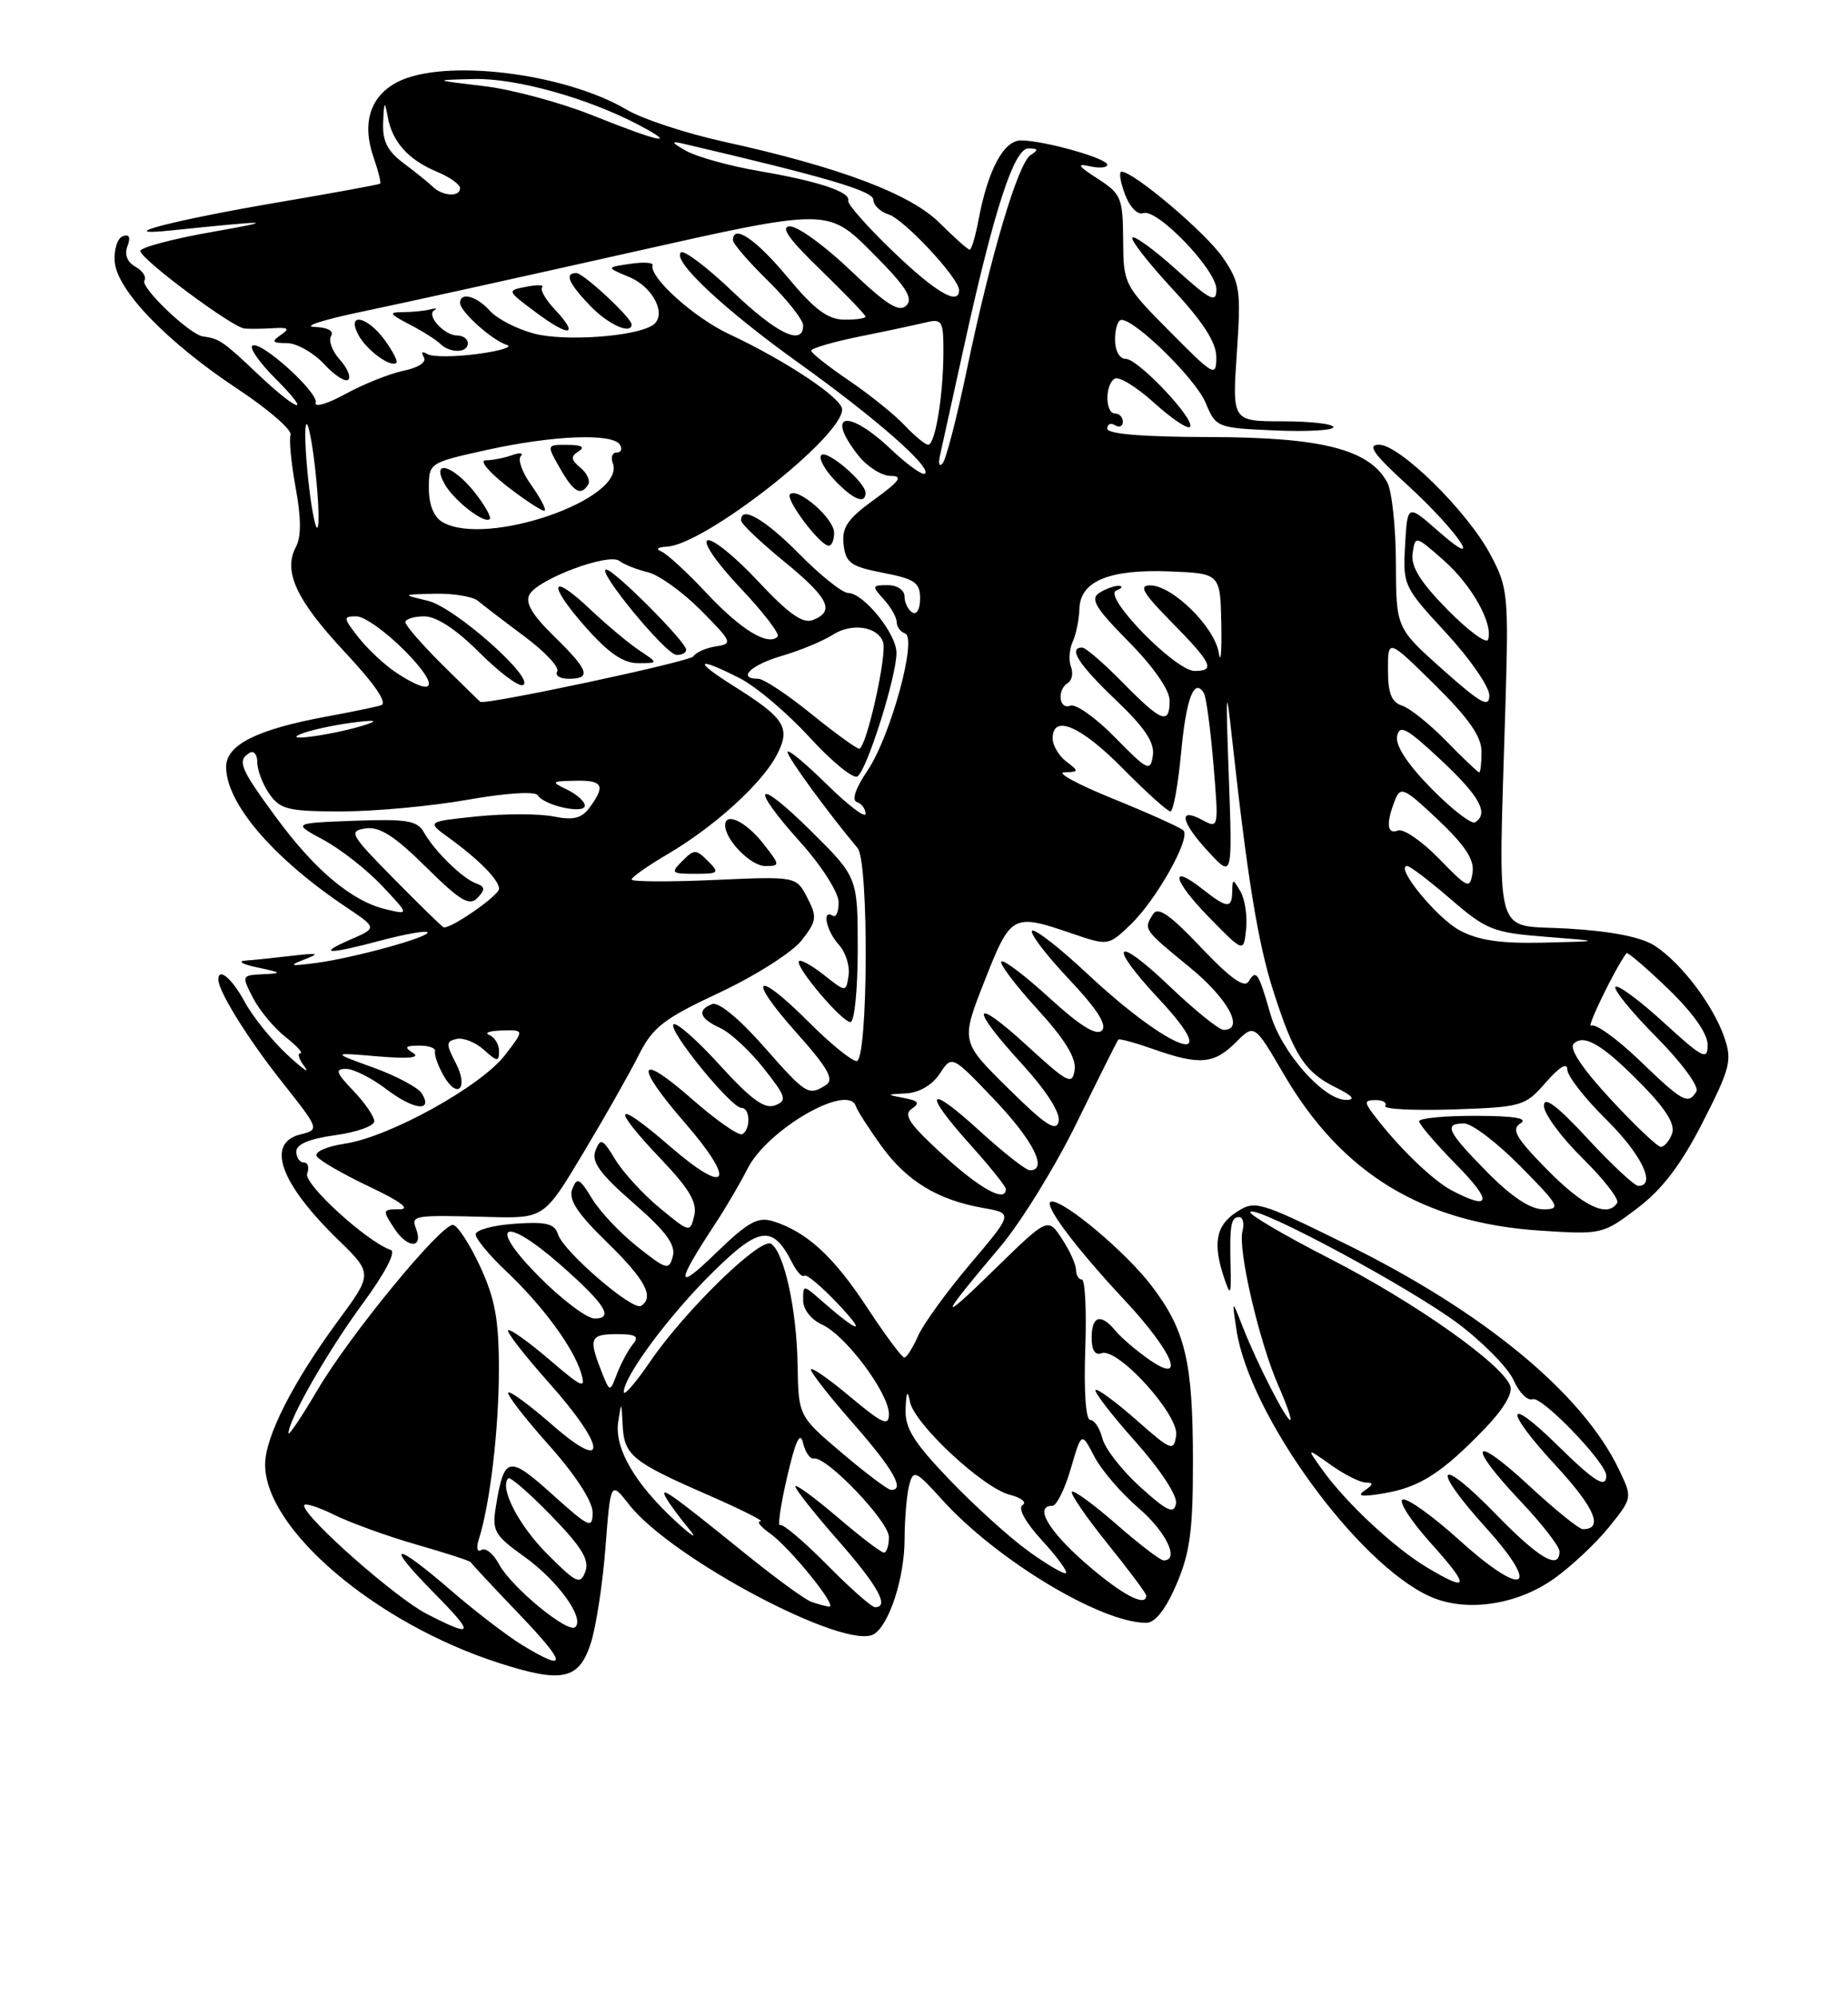<?xml version="1.0" encoding="UTF-8" standalone="no"?>
<!DOCTYPE svg PUBLIC "-//W3C//DTD SVG 1.1//EN" "http://www.w3.org/Graphics/SVG/1.1/DTD/svg11.dtd" >
<svg xmlns="http://www.w3.org/2000/svg" xmlns:xlink="http://www.w3.org/1999/xlink" version="1.1" viewBox="0 0 237 256">
 <g >
 <path fill="currentColor"
d=" M 75.75 210.67 C 76.44 208.56 77.29 203.01 77.65 198.33 C 78.31 189.82 78.31 189.82 80.69 192.86 C 86.10 199.77 108.54 211.64 112.08 209.45 C 114.06 208.23 116.00 202.22 116.01 197.28 C 116.02 194.65 116.29 191.53 116.60 190.35 C 117.14 188.34 117.42 188.46 120.79 192.19 C 127.78 199.93 141.16 208.00 147.00 208.00 C 148.15 208.00 149.49 206.29 150.88 203.06 C 152.61 199.04 153.00 196.13 152.99 187.31 C 152.99 174.55 152.04 170.51 147.68 164.80 C 144.44 160.55 136.68 154.00 134.89 154.00 C 133.51 154.00 137.63 159.59 144.24 166.66 C 150.57 173.43 152.25 177.74 147.16 174.11 C 145.60 173.00 143.74 171.40 143.04 170.55 C 141.17 168.29 140.00 168.65 140.00 171.47 C 140.00 173.06 140.45 173.76 141.27 173.45 C 143.33 172.66 151.23 181.36 150.84 183.98 C 150.52 186.08 150.22 185.96 145.71 181.98 C 143.07 179.66 140.73 177.94 140.50 178.16 C 140.28 178.39 142.58 181.37 145.62 184.78 C 148.82 188.37 151.01 191.72 150.82 192.71 C 150.55 194.11 149.69 193.72 146.23 190.59 C 143.89 188.47 141.71 185.68 141.38 184.37 C 141.05 183.07 140.35 182.00 139.82 182.00 C 139.25 182.00 138.99 178.32 139.18 173.00 C 139.36 168.05 139.16 164.00 138.75 164.00 C 138.34 164.00 138.00 163.44 137.99 162.75 C 137.99 162.06 137.18 160.27 136.18 158.76 C 134.38 156.03 134.38 156.03 127.49 162.76 C 120.19 169.90 120.40 169.10 128.28 159.80 C 130.93 156.67 135.37 149.47 138.14 143.80 C 140.91 138.14 143.29 133.38 143.43 133.24 C 143.57 133.10 145.61 133.66 147.97 134.49 C 153.82 136.55 155.69 136.40 158.48 133.61 C 160.87 131.22 160.87 131.22 164.68 137.75 C 172.09 150.42 182.49 156.75 197.51 157.73 C 205.41 158.25 205.57 158.21 210.01 154.84 C 213.22 152.40 215.60 149.26 218.38 143.82 C 221.91 136.91 222.16 135.90 221.13 132.94 C 219.69 128.80 215.63 123.46 212.25 121.24 C 210.52 120.11 206.75 119.36 201.07 119.02 C 191.33 118.43 192.16 121.42 193.08 90.00 C 193.48 76.26 193.38 75.27 191.14 71.08 C 188.19 65.53 179.52 57.00 176.85 57.00 C 175.30 57.00 176.13 58.18 180.46 62.13 C 187.05 68.16 190.64 73.53 184.42 68.05 C 180.50 64.61 180.50 64.61 180.20 69.86 C 179.90 75.00 180.01 75.24 185.45 81.11 C 188.50 84.41 191.00 88.02 191.00 89.13 C 191.00 90.78 189.92 90.18 185.02 85.82 C 179.05 80.50 179.05 80.50 179.02 72.18 C 179.01 67.61 178.51 62.96 177.92 61.85 C 175.65 57.61 169.56 56.05 155.25 56.02 C 146.60 56.01 142.00 55.63 142.00 54.94 C 142.00 54.36 142.45 54.16 143.00 54.50 C 143.55 54.84 144.00 54.64 144.00 54.06 C 144.00 53.48 143.55 53.00 143.00 53.00 C 141.72 53.00 141.69 49.31 142.96 48.53 C 143.49 48.20 145.75 49.59 147.99 51.61 C 150.22 53.63 152.30 55.03 152.60 54.73 C 153.43 53.90 145.98 46.00 144.38 46.00 C 143.57 46.00 143.00 44.96 143.00 43.50 C 143.00 42.12 143.37 41.00 143.82 41.00 C 145.63 41.00 153.35 48.58 154.61 51.61 C 155.94 54.80 156.07 54.85 163.48 55.17 C 167.62 55.35 171.00 55.16 171.00 54.75 C 171.00 54.34 168.08 54.00 164.51 54.00 C 158.02 54.00 158.02 54.00 158.62 45.25 C 159.17 37.15 159.03 36.24 156.83 33.02 C 154.66 29.85 145.42 22.02 143.84 22.01 C 143.47 22.00 143.67 23.30 144.27 24.90 C 144.88 26.53 145.90 27.59 146.60 27.32 C 148.37 26.65 156.00 34.58 156.00 37.09 C 156.00 38.89 155.27 38.53 150.86 34.56 C 148.03 32.02 145.50 30.17 145.22 30.44 C 144.95 30.72 147.26 33.68 150.36 37.03 C 154.32 41.30 156.00 43.91 155.99 45.81 C 155.98 48.36 155.68 48.20 150.03 42.50 C 144.16 36.58 144.07 36.42 144.04 30.74 C 144.00 25.34 143.79 24.84 140.75 22.89 C 138.25 21.28 138.02 20.92 139.75 21.31 C 140.99 21.59 142.00 21.50 142.00 21.11 C 142.00 20.29 133.87 18.00 130.93 18.00 C 128.71 18.00 126.69 21.79 125.48 28.25 C 125.09 30.31 124.59 32.00 124.36 32.00 C 124.12 32.00 122.41 30.47 120.54 28.61 C 116.79 24.85 107.66 21.41 92.78 18.15 C 87.98 17.09 82.40 15.26 80.39 14.07 C 72.35 9.32 56.88 7.46 50.96 10.52 C 47.48 12.32 46.38 15.77 47.90 20.14 C 48.51 21.89 48.89 23.42 48.75 23.54 C 48.61 23.66 42.88 24.71 36.00 25.88 C 22.19 28.22 13.94 30.37 22.00 29.53 C 34.91 28.20 35.73 28.23 27.25 29.72 C 22.16 30.61 18.00 31.72 18.00 32.17 C 18.00 33.20 29.78 41.96 31.36 42.11 C 31.99 42.17 33.62 42.15 35.00 42.07 C 37.00 41.94 37.20 42.12 36.00 42.94 C 34.77 43.78 34.92 43.97 36.80 43.98 C 38.06 43.99 40.20 45.20 41.56 46.66 C 42.91 48.12 44.31 49.02 44.67 48.66 C 45.03 48.31 44.53 47.14 43.56 46.07 C 42.60 45.00 42.10 43.65 42.46 43.06 C 42.86 42.42 42.02 41.96 40.31 41.90 C 38.76 41.84 41.55 40.96 46.50 39.93 C 51.45 38.90 66.90 35.50 80.83 32.37 C 106.16 26.68 106.16 26.68 111.80 32.32 C 116.17 36.69 117.17 38.23 116.24 39.16 C 115.32 40.08 113.71 39.08 109.10 34.68 C 105.83 31.55 102.33 29.01 101.32 29.02 C 100.02 29.03 101.13 30.62 105.25 34.60 C 108.41 37.67 111.00 40.36 111.00 40.58 C 111.00 40.81 109.76 40.99 108.25 40.97 C 106.16 40.95 104.42 39.65 101.00 35.53 C 96.94 30.65 94.00 28.66 94.00 30.79 C 94.00 31.23 96.02 33.57 98.50 36.00 C 100.97 38.43 103.00 41.00 103.00 41.71 C 103.00 44.41 99.64 42.80 93.92 37.34 C 90.66 34.23 87.68 31.98 87.31 32.36 C 86.21 33.45 92.86 39.67 102.50 46.57 C 112.29 53.58 119.47 59.87 118.63 60.70 C 118.34 60.99 116.40 59.60 114.30 57.62 C 108.74 52.35 105.76 52.88 110.07 58.37 C 111.21 59.81 113.08 61.00 114.22 61.00 C 115.86 61.00 115.41 61.65 112.09 64.05 C 108.67 66.53 107.94 67.61 108.19 69.80 C 108.46 72.15 109.11 72.62 113.25 73.42 C 117.34 74.21 118.00 74.67 118.00 76.73 C 118.00 78.07 117.56 78.85 117.00 78.50 C 116.45 78.16 116.00 77.23 116.00 76.44 C 116.00 75.63 115.05 75.00 113.85 75.00 C 111.82 75.00 111.79 75.11 113.35 76.83 C 114.26 77.83 115.00 79.15 115.00 79.75 C 115.00 80.34 115.48 80.99 116.07 81.19 C 117.68 81.73 114.20 94.43 111.25 98.77 C 109.73 101.01 109.20 102.57 109.89 102.80 C 110.50 103.00 111.00 103.67 111.00 104.30 C 111.00 104.92 108.75 103.21 106.00 100.50 C 103.25 97.79 101.00 95.94 101.00 96.39 C 101.00 97.07 106.05 103.99 109.99 108.71 C 111.45 110.46 111.33 136.00 109.86 136.00 C 109.23 136.00 106.45 133.74 103.69 130.97 C 96.84 124.13 95.70 125.14 102.13 132.35 C 106.23 136.95 107.02 138.37 105.91 139.08 C 103.67 140.49 103.40 140.32 97.91 134.09 C 94.84 130.60 92.15 128.39 91.35 128.69 C 89.35 129.46 89.70 130.54 92.34 131.75 C 93.63 132.33 96.14 134.65 97.93 136.91 C 100.82 140.56 100.98 141.07 99.39 141.68 C 98.06 142.19 96.29 140.90 92.31 136.52 C 89.39 133.30 86.71 130.95 86.37 131.30 C 85.64 132.03 93.76 142.00 95.09 142.00 C 96.21 142.00 96.30 144.70 95.21 145.37 C 94.78 145.64 91.85 143.60 88.71 140.84 C 81.73 134.72 81.27 136.35 87.84 143.92 C 94.51 151.61 93.37 153.38 85.91 146.92 C 78.79 140.75 78.18 141.65 84.78 148.58 C 88.41 152.38 89.44 154.13 89.03 155.82 C 88.51 158.01 88.45 158.00 84.63 154.85 C 82.50 153.10 79.94 150.30 78.92 148.64 C 77.29 145.95 77.01 145.82 76.37 147.47 C 75.82 148.92 76.91 150.42 81.23 154.19 C 85.39 157.81 86.67 159.54 86.29 161.01 C 85.80 162.85 85.50 162.77 81.76 159.81 C 79.55 158.06 76.92 155.28 75.92 153.62 C 74.32 151.00 74.00 150.84 73.39 152.41 C 72.88 153.75 74.02 155.50 77.85 159.23 C 82.76 164.01 83.97 166.28 82.20 167.38 C 81.12 168.04 72.26 160.41 71.57 158.22 C 71.13 156.83 70.07 156.57 66.01 156.85 C 63.26 157.04 61.00 157.65 61.00 158.21 C 61.00 158.77 62.73 160.87 64.85 162.87 C 69.55 167.30 73.51 172.67 74.51 175.94 C 75.17 178.10 74.72 177.92 70.41 174.23 C 67.75 171.96 65.39 170.28 65.16 170.50 C 64.94 170.73 67.29 173.74 70.37 177.20 C 77.79 185.52 78.06 188.96 70.80 182.61 C 67.94 180.11 65.41 178.25 65.18 178.48 C 64.95 178.72 67.29 181.74 70.37 185.20 C 73.80 189.04 75.99 192.42 76.00 193.84 C 76.00 196.00 75.59 195.82 70.82 191.53 C 65.23 186.50 64.66 186.62 63.61 193.00 C 63.08 196.23 63.36 196.74 67.24 199.52 C 71.53 202.60 74.98 207.36 73.79 208.54 C 72.88 209.45 65.57 203.43 63.99 200.48 C 63.28 199.15 62.27 198.33 61.74 198.66 C 61.18 199.01 61.05 198.41 61.43 197.22 C 62.85 192.75 63.99 183.07 63.98 175.50 C 63.98 169.12 63.49 166.44 61.54 162.25 C 60.19 159.36 58.63 157.00 58.08 157.00 C 56.46 157.00 44.87 171.12 40.75 178.10 C 38.69 181.59 37.00 184.11 37.00 183.69 C 37.00 181.97 42.09 173.08 46.54 167.05 C 49.37 163.20 50.82 160.44 50.12 160.21 C 47.08 159.19 38.89 151.72 39.39 150.42 C 39.69 149.64 39.50 149.00 38.97 149.00 C 38.44 149.00 38.00 148.37 38.00 147.59 C 38.00 146.66 39.70 145.95 43.00 145.50 C 45.75 145.12 48.00 144.32 48.00 143.71 C 48.00 143.11 46.79 141.35 45.31 139.80 C 43.09 137.49 42.93 137.00 44.38 137.00 C 45.34 137.00 47.66 138.17 49.53 139.59 C 53.04 142.27 55.60 142.58 54.09 140.14 C 53.62 139.39 50.83 137.90 47.87 136.83 C 42.50 134.89 42.50 134.89 48.48 135.40 C 52.40 135.73 53.95 135.58 52.98 134.97 C 51.80 134.22 51.96 134.03 53.75 134.02 C 54.99 134.01 55.90 134.34 55.79 134.75 C 55.67 135.16 56.14 136.53 56.84 137.78 C 58.63 141.01 60.16 139.54 58.44 136.23 C 57.18 133.82 57.19 133.46 58.58 133.16 C 59.44 132.98 61.02 133.61 62.07 134.57 C 63.75 136.09 64.00 136.11 64.00 134.74 C 64.00 133.87 63.44 132.94 62.75 132.66 C 62.06 132.38 62.80 132.12 64.38 132.08 C 67.26 132.00 67.26 132.00 64.76 135.24 C 61.67 139.24 49.97 145.72 44.26 146.58 C 41.85 146.95 40.28 147.65 40.63 148.21 C 40.97 148.75 44.00 150.50 47.37 152.10 C 51.36 153.98 52.71 155.00 51.23 155.00 C 49.03 155.00 49.01 155.09 50.59 157.49 C 52.28 160.07 54.34 160.05 53.35 157.47 C 52.70 155.77 53.03 155.72 62.63 155.98 C 69.77 156.17 69.77 156.17 74.77 147.83 C 77.52 143.25 80.72 137.61 81.88 135.30 C 83.72 131.64 85.06 130.60 92.30 127.21 C 96.87 125.07 101.58 122.07 102.78 120.56 C 104.75 118.05 104.82 117.55 103.53 115.06 C 102.12 112.32 102.12 112.32 91.56 112.79 C 85.75 113.05 81.00 113.02 81.00 112.73 C 81.00 112.43 83.08 110.97 85.62 109.48 C 91.62 105.96 97.74 100.41 99.63 96.75 C 101.44 93.25 100.69 92.07 94.00 87.87 C 88.82 84.61 89.31 84.10 94.89 86.94 C 96.98 88.01 101.01 91.42 103.83 94.51 C 106.66 97.60 109.42 99.86 109.96 99.52 C 111.17 98.78 115.01 86.60 114.97 83.64 C 114.93 81.17 110.73 76.00 108.76 76.00 C 108.03 76.00 105.21 73.75 102.50 71.00 C 98.07 66.51 94.92 64.71 95.05 66.75 C 95.08 67.16 97.55 69.51 100.55 71.96 C 106.29 76.65 107.13 78.35 104.25 79.47 C 102.95 79.97 101.13 78.68 97.22 74.50 C 94.32 71.39 91.41 69.03 90.75 69.25 C 90.07 69.48 91.87 72.10 94.93 75.34 C 97.89 78.46 100.05 81.28 99.73 81.60 C 98.49 82.84 95.02 80.72 90.66 76.07 C 88.16 73.39 85.52 70.97 84.81 70.68 C 84.04 70.38 84.33 70.12 85.50 70.07 C 90.32 69.86 108.00 56.03 108.00 52.48 C 108.00 51.03 100.86 46.27 93.52 42.83 C 89.00 40.72 83.22 35.51 83.69 33.98 C 83.79 33.64 82.49 33.57 80.80 33.82 C 77.73 34.27 77.73 34.27 80.72 35.52 C 83.87 36.85 85.61 40.50 83.66 41.71 C 81.30 43.17 72.39 43.78 68.50 42.76 C 66.30 42.18 63.75 40.87 62.84 39.85 C 61.13 37.94 59.00 37.37 59.00 38.83 C 59.00 39.93 63.12 43.63 65.00 44.21 C 65.83 44.46 64.12 44.99 61.22 45.37 C 58.31 45.76 55.43 45.77 54.81 45.38 C 54.16 44.98 53.97 45.14 54.35 45.76 C 54.75 46.41 53.71 47.11 51.76 47.52 C 49.97 47.89 46.62 49.23 44.32 50.49 C 42.03 51.75 40.30 52.26 40.49 51.64 C 40.89 50.30 33.23 43.43 32.34 44.33 C 32.01 44.66 33.32 46.52 35.27 48.47 C 40.24 53.44 38.27 52.89 32.92 47.81 C 28.64 43.76 28.11 43.39 26.03 43.12 C 24.35 42.91 17.98 36.83 18.52 35.96 C 18.81 35.50 18.29 34.70 17.37 34.19 C 16.31 33.59 15.93 32.62 16.35 31.54 C 16.78 30.41 16.58 29.98 15.75 30.28 C 15.06 30.52 14.60 31.98 14.71 33.53 C 14.99 37.21 21.46 43.90 30.57 49.92 C 34.45 52.49 37.46 55.11 37.26 55.73 C 37.05 56.36 37.35 59.42 37.92 62.53 C 38.63 66.35 38.64 68.80 37.96 70.08 C 36.27 73.23 37.99 76.91 44.24 83.60 C 48.12 87.75 49.74 90.13 48.86 90.40 C 48.11 90.63 44.95 91.28 41.84 91.85 C 32.95 93.49 29.00 95.47 29.00 98.30 C 29.00 102.97 35.02 110.00 44.44 116.30 C 48.37 118.94 48.37 118.94 44.94 120.43 C 40.55 122.33 42.03 122.37 48.95 120.52 C 51.95 119.73 54.59 119.26 54.81 119.48 C 55.37 120.03 45.40 122.79 40.50 123.43 C 37.20 123.86 36.94 123.79 39.00 122.99 C 41.09 122.19 40.85 122.11 37.50 122.50 C 35.30 122.76 32.60 123.04 31.50 123.12 C 30.40 123.20 31.07 123.59 33.00 124.00 C 36.18 124.67 36.25 124.75 33.72 124.87 C 30.99 125.00 30.97 125.04 32.45 127.91 C 33.28 129.51 35.15 131.76 36.61 132.91 C 38.08 134.06 38.93 135.00 38.51 135.00 C 38.10 135.00 38.35 135.79 39.08 136.75 C 39.81 137.71 38.79 137.00 36.81 135.16 C 34.84 133.32 32.39 130.28 31.38 128.41 C 29.77 125.43 28.00 123.93 28.00 125.55 C 28.00 127.06 31.79 133.15 36.14 138.64 C 41.00 144.78 41.00 144.78 38.50 145.41 C 34.08 146.52 35.92 151.66 43.33 158.87 C 47.82 163.24 47.82 163.24 43.30 169.37 C 37.54 177.20 34.00 184.18 34.00 187.72 C 34.01 196.00 48.14 208.02 63.84 213.10 C 72.06 215.77 74.23 215.32 75.75 210.67 Z  M 199.27 202.36 C 201.49 200.79 204.67 197.81 206.34 195.74 C 209.36 191.99 209.36 191.98 207.65 188.40 C 202.97 178.59 190.22 168.08 172.38 159.34 C 161.36 153.93 160.93 153.81 158.51 155.40 C 155.90 157.11 155.50 159.47 157.06 164.00 C 157.79 166.15 157.90 165.94 157.82 162.50 C 157.68 157.02 157.86 156.00 158.91 156.00 C 159.40 156.00 159.60 156.81 159.34 157.81 C 158.73 160.16 161.51 172.10 163.97 177.65 C 165.02 180.04 165.70 182.00 165.46 182.00 C 164.92 182.00 161.16 174.64 159.37 170.05 C 157.98 166.50 157.98 166.50 158.57 170.44 C 160.20 181.32 174.04 200.39 183.36 204.61 C 187.93 206.68 194.47 205.76 199.27 202.36 Z  M 110.00 121.72 C 110.00 112.44 110.00 112.44 104.00 106.50 C 96.86 99.44 95.98 100.54 102.75 108.07 C 105.36 110.97 107.52 114.37 107.55 115.61 C 107.57 116.85 107.23 117.64 106.80 117.37 C 105.37 116.49 105.96 119.30 107.58 121.09 C 108.45 122.05 109.01 123.82 108.83 125.02 C 108.50 127.20 108.50 127.20 105.70 124.99 C 104.16 123.77 102.71 122.96 102.47 123.19 C 101.87 123.79 107.96 131.00 109.07 131.00 C 109.58 131.00 110.00 126.82 110.00 121.72 Z  M 90.79 110.36 C 89.26 108.83 89.02 108.83 87.50 110.36 C 85.98 111.88 86.10 112.00 89.14 112.00 C 92.19 112.00 92.31 111.88 90.79 110.36 Z  M 97.83 108.06 C 95.64 105.29 93.00 104.04 93.00 105.78 C 93.00 107.65 96.29 111.00 98.13 111.00 C 100.09 111.00 100.08 110.91 97.83 108.06 Z  M 106.97 68.25 C 106.94 66.43 102.28 62.39 101.31 63.35 C 100.69 63.97 105.10 69.86 106.25 69.94 C 106.66 69.98 106.99 69.21 106.97 68.25 Z  M 111.00 63.17 C 111.00 61.82 106.06 57.60 105.33 58.33 C 104.96 58.70 105.71 60.13 107.00 61.50 C 109.37 64.02 111.00 64.70 111.00 63.17 Z  M 49.35 43.60 C 47.08 40.49 44.38 39.98 45.98 42.96 C 47.02 44.90 50.15 47.18 50.84 46.49 C 51.04 46.30 50.36 45.00 49.35 43.60 Z  M 60.00 44.00 C 60.00 43.45 59.38 43.00 58.62 43.00 C 56.96 43.00 54.59 40.37 55.71 39.76 C 56.14 39.52 55.90 39.48 55.17 39.66 C 54.44 39.85 52.86 40.00 51.67 40.01 C 49.80 40.01 49.91 40.23 52.50 41.57 C 54.15 42.42 55.93 43.55 56.45 44.06 C 57.71 45.30 60.00 45.26 60.00 44.00 Z  M 71.16 39.67 C 69.96 38.40 69.23 37.11 69.53 36.81 C 69.82 36.51 68.92 36.48 67.52 36.75 C 64.97 37.24 64.97 37.24 68.73 40.04 C 73.05 43.27 74.35 43.07 71.16 39.67 Z  M 81.00 41.58 C 81.00 40.74 74.82 35.00 73.92 35.00 C 72.35 35.00 72.89 36.28 75.69 39.20 C 77.99 41.60 81.00 42.95 81.00 41.58 Z  M 67.00 210.87 C 65.08 209.70 60.96 206.55 57.86 203.87 C 50.55 197.55 49.21 197.62 55.50 204.00 C 60.97 209.55 60.85 209.99 54.75 206.87 C 50.75 204.83 39.00 194.46 39.00 192.97 C 39.00 192.58 40.73 193.11 42.84 194.15 C 44.95 195.19 49.73 196.92 53.47 197.99 C 57.21 199.06 60.32 200.07 60.38 200.24 C 60.45 200.41 63.19 203.35 66.47 206.77 C 72.72 213.29 72.87 214.43 67.00 210.87 Z  M 104.00 205.29 C 103.17 204.98 99.37 202.20 95.55 199.11 C 85.72 191.17 84.46 190.30 85.48 192.08 C 85.93 192.86 87.24 194.62 88.39 196.00 C 89.54 197.38 88.77 196.93 86.67 195.00 C 81.41 190.16 78.78 185.62 79.28 182.27 C 79.69 179.57 79.70 179.58 79.85 182.63 C 80.04 186.53 81.04 187.35 90.70 191.57 C 94.99 193.44 98.06 194.98 97.53 194.99 C 96.99 194.99 97.52 195.67 98.69 196.50 C 101.24 198.28 107.53 206.03 106.33 205.92 C 105.88 205.88 104.83 205.59 104.00 205.29 Z  M 106.05 200.55 C 103.08 197.55 100.38 195.26 100.04 195.47 C 99.71 195.68 100.11 192.90 100.95 189.29 C 102.01 184.70 102.62 183.39 102.98 184.92 C 103.27 186.13 103.89 187.04 104.36 186.94 C 105.97 186.61 114.00 195.00 114.00 197.01 C 114.00 198.10 113.71 199.00 113.36 199.00 C 113.00 199.00 110.30 196.94 107.36 194.42 C 104.41 191.91 102.00 190.15 102.00 190.52 C 102.00 190.89 104.47 194.01 107.50 197.46 C 112.61 203.28 114.11 206.00 112.22 206.00 C 111.78 206.00 109.01 203.55 106.05 200.55 Z  M 139.25 200.39 C 134.43 196.19 132.58 193.00 134.97 193.00 C 135.50 193.00 136.56 190.87 137.32 188.26 C 138.70 183.52 138.70 183.52 140.33 186.66 C 141.22 188.39 143.76 191.35 145.97 193.25 C 149.55 196.31 151.33 200.00 149.23 200.00 C 148.81 200.00 146.09 197.92 143.19 195.38 C 140.28 192.84 137.71 190.96 137.47 191.20 C 137.23 191.44 139.27 194.42 142.01 197.82 C 144.76 201.23 147.00 204.23 147.00 204.51 C 147.00 206.06 143.85 204.39 139.25 200.39 Z  M 70.20 199.20 C 66.51 195.51 64.01 190.66 65.19 189.48 C 65.42 189.24 67.91 191.40 70.70 194.27 C 74.60 198.28 75.62 199.95 75.07 201.43 C 74.42 203.16 73.95 202.95 70.20 199.20 Z  M 131.91 198.83 C 129.48 197.08 124.91 192.94 121.75 189.64 C 117.14 184.82 116.03 183.03 116.14 180.57 C 116.23 178.35 116.39 178.10 116.70 179.67 C 117.25 182.51 126.08 190.73 129.51 191.59 C 130.98 191.96 131.72 192.56 131.14 192.91 C 130.51 193.30 131.49 195.10 133.60 197.40 C 135.53 199.50 136.93 201.40 136.71 201.62 C 136.50 201.84 134.34 200.58 131.91 198.83 Z  M 107.95 186.21 C 102.40 181.50 102.40 181.50 102.29 174.96 C 102.18 167.82 100.56 160.47 98.88 159.42 C 97.51 158.58 87.84 167.99 83.40 174.49 C 81.53 177.23 80.00 178.99 80.00 178.41 C 80.00 176.40 85.88 168.50 91.46 163.02 C 97.41 157.16 99.11 156.96 101.59 161.84 C 102.19 163.02 102.89 163.77 103.15 163.51 C 103.42 163.25 105.40 164.92 107.56 167.22 C 111.30 171.20 110.12 170.89 105.25 166.62 C 103.01 164.66 103.00 164.66 103.00 166.67 C 103.00 167.84 104.03 169.15 105.47 169.80 C 108.48 171.18 114.00 178.58 114.00 181.24 C 114.00 182.87 113.18 182.50 109.00 179.00 C 106.25 176.70 104.00 175.14 104.00 175.55 C 104.00 175.95 106.47 179.10 109.50 182.54 C 114.58 188.33 116.12 191.06 114.25 190.96 C 113.84 190.94 111.00 188.80 107.95 186.21 Z  M 77.10 175.68 C 75.47 171.52 75.69 171.00 79.12 171.00 C 81.58 171.00 82.01 171.28 81.16 172.30 C 80.57 173.02 79.66 174.71 79.14 176.05 C 78.21 178.50 78.21 178.50 77.10 175.68 Z  M 111.18 167.55 C 106.89 161.02 103.44 157.87 99.14 156.53 C 97.19 155.92 95.91 156.63 91.77 160.65 C 86.62 165.64 86.62 164.60 91.77 156.79 C 93.11 154.75 94.95 151.61 95.86 149.81 C 98.39 144.77 108.76 138.78 109.76 141.78 C 109.96 142.38 111.44 144.68 113.04 146.90 C 116.30 151.39 120.24 153.79 126.04 154.82 C 129.94 155.50 129.94 155.50 124.46 161.97 C 121.44 165.53 118.42 169.69 117.74 171.22 C 117.07 172.75 116.27 174.00 115.97 174.00 C 115.67 174.00 113.51 171.10 111.18 167.55 Z  M 69.00 163.50 C 62.40 156.82 64.61 155.73 71.85 162.09 C 77.59 167.13 78.78 169.00 76.27 169.00 C 75.26 169.00 71.99 166.53 69.00 163.50 Z  M 190.71 150.22 C 185.56 144.98 185.10 144.00 187.78 144.00 C 188.77 144.00 192.01 146.47 195.00 149.50 C 200.03 154.59 200.24 155.00 197.93 155.00 C 196.26 155.00 193.85 153.40 190.71 150.22 Z  M 198.46 149.96 C 194.40 145.84 193.77 144.75 195.00 143.98 C 196.03 143.33 194.21 143.03 189.25 143.02 C 185.26 143.01 182.00 143.32 182.00 143.72 C 182.00 144.11 184.12 146.58 186.71 149.22 C 191.44 154.01 191.25 155.23 186.20 152.59 C 183.70 151.28 179.23 146.94 176.08 142.75 C 174.95 141.25 175.00 141.00 176.44 141.00 C 177.36 141.00 177.91 141.34 177.65 141.75 C 177.40 142.16 181.31 142.36 186.34 142.20 C 195.21 141.90 195.59 141.79 198.25 138.73 C 199.96 136.77 201.00 136.14 201.00 137.08 C 201.00 137.90 203.25 140.79 206.00 143.50 C 210.50 147.93 212.47 152.00 210.11 152.00 C 209.62 152.00 206.69 149.27 203.61 145.94 C 199.68 141.70 198.00 140.44 198.00 141.73 C 198.00 142.75 200.23 145.77 202.96 148.46 C 205.68 151.14 207.68 153.71 207.40 154.17 C 206.19 156.12 203.10 154.67 198.46 149.96 Z  M 120.94 148.03 C 116.65 144.12 115.80 142.87 116.91 142.13 C 118.02 141.38 117.81 141.08 115.91 140.73 C 113.62 140.30 113.64 140.27 116.23 140.14 C 117.89 140.05 119.56 139.07 120.52 137.62 C 122.08 135.23 122.08 135.23 127.54 140.96 C 132.51 146.17 134.44 150.00 132.08 150.00 C 131.57 150.00 128.65 147.70 125.58 144.90 C 118.87 138.77 118.25 139.84 124.50 146.79 C 126.97 149.54 129.00 152.07 129.00 152.40 C 129.00 154.19 125.76 152.43 120.94 148.03 Z  M 206.54 140.87 C 202.91 136.95 201.21 134.39 201.82 133.78 C 203.16 132.44 205.64 133.96 210.79 139.25 C 213.73 142.27 214.87 144.18 214.43 145.32 C 214.08 146.25 213.43 147.00 213.00 147.00 C 212.57 147.00 209.66 144.24 206.54 140.87 Z  M 129.30 139.50 C 123.21 133.50 123.21 133.50 126.26 125.75 C 129.63 117.18 129.86 117.05 137.39 119.62 C 142.14 121.24 142.14 121.24 144.99 118.51 C 148.30 115.34 152.75 107.42 151.77 106.44 C 151.40 106.07 147.36 104.25 142.80 102.40 C 138.23 100.55 135.40 99.01 136.50 98.99 C 138.38 98.94 138.39 98.85 136.75 97.61 C 135.79 96.88 135.00 95.54 135.00 94.64 C 135.00 91.49 138.61 93.04 144.00 98.50 C 146.99 101.53 149.73 104.00 150.10 104.00 C 150.47 104.00 151.08 100.63 151.47 96.51 C 152.12 89.50 153.15 86.81 154.39 88.83 C 154.69 89.30 155.24 93.41 155.62 97.96 C 156.31 106.21 156.30 106.23 154.15 105.08 C 151.03 103.41 151.44 105.36 155.03 109.23 C 158.06 112.50 158.06 112.50 157.59 99.50 C 157.18 88.32 157.24 87.62 157.99 94.50 C 159.97 112.54 161.32 120.83 163.29 127.00 C 165.94 135.26 167.33 137.42 171.30 139.38 C 173.46 140.44 173.90 140.96 172.65 140.98 C 169.76 141.01 164.33 134.86 162.92 129.95 C 161.38 124.59 161.11 124.20 160.12 125.81 C 159.58 126.68 157.75 125.37 154.03 121.44 C 150.07 117.25 148.51 116.17 147.88 117.16 C 146.63 119.12 146.63 119.12 152.55 123.96 C 157.49 127.99 159.67 132.00 156.93 132.00 C 156.33 132.00 153.18 129.46 149.93 126.35 C 142.91 119.66 141.97 120.92 148.65 128.06 C 157.35 137.36 150.18 134.84 139.49 124.85 C 135.89 121.48 132.68 118.98 132.36 119.30 C 132.04 119.62 134.16 122.40 137.06 125.47 C 140.68 129.30 142.02 131.38 141.31 132.09 C 140.61 132.79 138.50 131.48 134.61 127.93 C 131.49 125.07 128.70 122.96 128.42 123.24 C 128.15 123.52 130.22 126.27 133.03 129.34 C 136.56 133.20 138.05 135.62 137.82 137.13 C 137.53 139.12 136.97 138.84 131.75 134.06 C 124.64 127.55 124.24 128.92 131.08 136.39 C 134.20 139.81 136.01 142.64 135.77 143.73 C 135.47 145.13 134.10 144.24 129.30 139.50 Z  M 159.09 114.27 C 158.12 112.60 158.06 112.60 158.03 114.25 C 157.99 116.49 157.39 116.45 154.26 113.99 C 149.89 110.55 150.40 112.81 155.06 117.58 C 159.50 122.11 159.50 122.11 159.81 119.08 C 159.98 117.41 159.66 115.25 159.09 114.27 Z  M 210.26 135.91 C 207.37 133.14 204.59 131.14 204.06 131.46 C 203.35 131.90 207.13 124.12 208.59 122.17 C 208.72 121.98 211.12 124.04 213.92 126.73 C 217.11 129.81 219.00 132.48 219.00 133.92 C 219.00 135.96 218.40 135.65 213.37 131.06 C 210.28 128.23 207.49 126.17 207.18 126.49 C 206.87 126.80 209.23 129.70 212.43 132.93 C 215.66 136.19 217.94 139.29 217.56 139.90 C 216.49 141.63 215.83 141.27 210.26 135.91 Z  M 187.19 119.24 C 184.25 117.67 178.81 111.00 180.47 111.00 C 180.83 111.00 183.34 112.91 186.05 115.25 C 190.63 119.20 191.49 119.54 198.24 120.07 C 205.50 120.64 205.50 120.64 197.98 120.82 C 192.45 120.95 189.60 120.54 187.19 119.24 Z  M 50.50 112.62 C 44.92 106.97 44.67 106.52 46.88 106.18 C 48.67 105.92 50.60 107.14 54.62 111.12 C 59.03 115.48 60.21 116.18 61.24 115.08 C 62.26 114.01 62.22 113.65 61.06 113.23 C 59.30 112.59 55.70 109.07 54.36 106.67 C 53.52 105.18 52.16 104.95 45.43 105.20 C 37.50 105.50 37.50 105.50 41.50 107.66 C 43.70 108.85 47.08 111.50 49.00 113.54 C 52.50 117.26 52.50 117.26 49.50 116.55 C 45.14 115.52 40.42 111.58 35.41 104.77 C 30.78 98.47 30.38 97.50 32.00 96.50 C 32.55 96.16 33.00 96.71 33.00 97.72 C 33.00 98.73 33.70 100.56 34.56 101.78 C 35.94 103.75 36.99 104.00 43.81 104.00 C 48.04 104.00 55.30 103.33 59.95 102.51 C 64.87 101.64 68.63 101.40 68.96 101.93 C 69.77 103.25 75.00 104.40 75.00 103.26 C 75.00 102.74 73.99 101.82 72.75 101.22 C 70.63 100.20 70.68 100.13 73.75 100.07 C 77.31 99.99 77.69 100.67 75.65 103.46 C 74.60 104.90 73.56 105.16 70.98 104.65 C 69.15 104.28 64.74 104.28 61.18 104.64 C 54.70 105.31 54.70 105.31 57.59 107.40 C 61.45 110.20 64.00 112.79 64.00 113.92 C 64.00 114.79 57.69 119.16 56.88 118.85 C 56.67 118.77 53.80 115.97 50.50 112.62 Z  M 184.53 110.04 C 182.34 107.79 179.98 106.18 179.28 106.45 C 177.87 106.99 177.73 105.54 178.91 102.54 C 179.61 100.75 180.09 100.98 184.43 105.08 C 187.91 108.37 189.10 110.19 188.85 111.85 C 188.52 113.99 188.27 113.89 184.53 110.04 Z  M 183.57 101.07 C 180.53 97.98 178.94 95.56 179.17 94.37 C 179.48 92.81 180.39 93.30 184.77 97.39 C 189.77 102.06 190.99 104.27 189.17 105.40 C 188.71 105.68 186.19 103.73 183.57 101.07 Z  M 143.02 94.54 C 140.56 92.02 137.97 90.18 137.27 90.45 C 135.80 91.01 135.52 88.41 136.96 87.53 C 137.48 87.20 137.66 86.28 137.35 85.47 C 137.04 84.66 137.14 83.21 137.57 82.25 C 138.01 81.29 138.39 79.39 138.43 78.04 C 138.53 74.48 142.25 72.94 150.00 73.24 C 156.50 73.50 156.50 73.50 156.63 80.00 C 156.70 83.58 156.55 85.23 156.30 83.67 C 155.78 80.38 150.39 75.07 147.54 75.03 C 145.98 75.01 146.55 75.99 150.29 79.78 C 155.44 85.02 155.90 86.00 153.21 86.00 C 150.74 86.00 141.37 76.41 143.15 75.69 C 143.89 75.40 144.05 75.13 143.50 75.09 C 142.95 75.06 141.82 75.46 141.00 75.98 C 139.77 76.76 140.46 77.90 144.75 82.25 C 147.91 85.44 150.00 88.45 150.00 89.78 C 150.00 92.96 148.98 92.57 144.00 87.50 C 141.57 85.03 139.23 83.00 138.79 83.00 C 136.94 83.00 138.32 85.17 143.10 89.72 C 146.84 93.29 148.10 95.18 147.85 96.85 C 147.53 98.95 147.18 98.78 143.02 94.54 Z  M 185.50 95.00 C 183.36 92.81 180.79 90.75 179.80 90.44 C 178.46 90.01 178.00 88.84 178.00 85.86 C 178.00 81.85 178.00 81.85 184.00 87.76 C 188.35 92.05 190.00 94.40 190.00 96.33 C 190.00 97.80 189.87 99.00 189.70 99.00 C 189.54 99.00 187.65 97.20 185.50 95.00 Z  M 104.00 91.47 C 100.97 89.01 97.94 87.01 97.25 87.00 C 94.47 87.00 96.26 85.24 100.25 84.07 C 102.59 83.39 105.53 82.17 106.80 81.36 C 109.23 79.80 112.53 80.28 113.25 82.29 C 113.81 83.85 111.08 96.01 110.18 95.96 C 109.81 95.94 107.03 93.92 104.00 91.47 Z  M 38.50 94.11 C 39.60 93.64 42.52 92.98 45.00 92.65 C 47.96 92.25 48.65 92.32 47.00 92.86 C 43.27 94.09 36.08 95.15 38.50 94.11 Z  M 56.74 85.21 C 54.13 82.62 51.99 80.16 51.99 79.75 C 52.00 79.34 53.09 79.00 54.42 79.00 C 55.96 79.00 58.50 80.66 61.42 83.58 C 63.94 86.10 66.47 88.01 67.03 87.82 C 68.90 87.20 58.35 77.82 54.86 77.00 C 51.50 76.20 51.50 76.20 55.79 76.10 C 58.15 76.05 60.63 76.46 61.29 77.01 C 61.96 77.57 64.65 79.63 67.27 81.58 C 69.89 83.53 71.78 85.55 71.46 86.06 C 71.14 86.58 71.81 87.00 72.94 87.00 C 75.90 87.00 75.52 85.91 71.04 81.54 C 68.23 78.79 67.32 77.25 67.91 76.19 C 69.02 74.21 78.07 70.83 79.43 71.89 C 80.02 72.35 81.66 73.00 83.07 73.34 C 84.48 73.67 87.55 75.87 89.88 78.22 C 93.91 82.28 94.01 82.52 91.81 82.85 C 90.54 83.04 89.24 83.62 88.92 84.13 C 88.51 84.80 62.47 90.35 61.60 89.96 C 61.54 89.93 59.36 87.80 56.74 85.21 Z  M 81.97 83.35 C 80.61 82.44 77.82 80.11 75.77 78.17 C 70.58 73.25 70.11 74.71 75.07 80.35 C 78.00 83.67 79.92 85.00 81.81 85.00 C 84.45 85.00 84.45 85.00 81.97 83.35 Z  M 88.00 83.28 C 88.00 82.27 78.75 73.00 77.74 73.00 C 76.41 73.00 85.37 83.88 86.75 83.94 C 87.44 83.97 88.00 83.68 88.00 83.28 Z  M 50.82 86.22 C 49.35 85.25 47.18 83.23 46.00 81.73 C 43.99 79.17 43.97 79.00 45.72 79.00 C 46.74 79.00 49.57 81.03 52.00 83.50 C 56.48 88.06 55.84 89.53 50.82 86.22 Z  M 185.65 78.16 C 182.15 74.60 180.92 72.62 181.16 70.93 C 181.50 68.62 181.52 68.63 185.13 71.80 C 188.74 74.98 191.52 79.93 190.84 81.98 C 190.64 82.57 188.31 80.85 185.65 78.16 Z  M 39.53 61.47 C 39.14 57.82 39.03 54.63 39.29 54.38 C 39.55 54.12 40.08 56.89 40.47 60.53 C 40.86 64.18 40.97 67.37 40.71 67.62 C 40.45 67.88 39.92 65.11 39.53 61.47 Z  M 56.75 66.92 C 55.64 66.28 55.00 64.69 55.00 62.60 C 55.00 59.31 55.01 59.31 62.53 57.65 C 71.00 55.79 78.57 55.50 79.50 57.00 C 79.84 57.55 79.66 58.00 79.09 58.00 C 78.53 58.00 78.30 58.61 78.59 59.36 C 80.35 63.96 62.36 70.18 56.75 66.92 Z  M 60.87 63.10 C 58.13 59.64 55.28 58.79 56.97 61.95 C 58.11 64.07 62.12 67.22 62.81 66.53 C 63.04 66.29 62.17 64.75 60.87 63.10 Z  M 68.14 62.19 C 66.99 60.59 66.38 58.92 66.78 58.48 C 67.18 58.04 66.68 57.98 65.67 58.34 C 64.66 58.70 63.14 59.00 62.28 59.00 C 61.43 59.00 62.70 60.52 65.11 62.39 C 67.53 64.25 69.66 65.63 69.86 65.45 C 70.06 65.26 69.28 63.80 68.14 62.19 Z  M 75.43 62.11 C 75.73 61.63 75.29 60.65 74.44 59.95 C 73.21 58.93 73.17 58.51 74.20 57.85 C 75.07 57.30 74.60 57.03 72.80 57.02 C 70.09 57.00 70.09 57.00 71.80 59.99 C 73.56 63.09 74.49 63.63 75.43 62.11 Z  M 120.55 58.39 C 120.78 57.35 122.11 51.33 123.50 45.00 C 127.43 27.05 130.03 19.00 131.90 19.02 C 133.15 19.03 133.21 19.22 132.18 19.87 C 130.56 20.89 127.02 32.81 123.96 47.55 C 122.70 53.57 121.32 58.90 120.89 59.39 C 120.46 59.89 120.31 59.44 120.55 58.39 Z  M 116.01 54.51 C 114.72 53.14 111.51 50.56 108.86 48.76 C 106.22 46.97 104.04 45.25 104.03 44.95 C 104.01 44.65 106.81 43.83 110.25 43.13 C 113.69 42.44 117.51 41.62 118.75 41.32 C 120.82 40.83 121.00 41.13 120.99 45.14 C 120.97 50.71 119.94 57.00 119.04 57.00 C 118.66 57.00 117.30 55.88 116.01 54.51 Z  M 114.53 32.23 C 111.24 29.08 108.66 26.15 108.78 25.73 C 109.12 24.60 104.97 23.23 97.27 21.91 C 93.55 21.27 89.38 20.11 88.00 19.34 C 86.12 18.28 86.00 18.04 87.50 18.39 C 105.81 22.66 112.00 24.48 112.00 25.59 C 112.00 26.29 112.89 27.15 113.97 27.49 C 115.97 28.12 123.00 35.67 123.00 37.18 C 123.00 39.24 120.02 37.50 114.53 32.23 Z  M 55.50 23.93 C 54.95 23.40 53.26 22.04 51.75 20.91 C 49.68 19.36 49.03 18.07 49.14 15.68 C 49.25 12.95 49.34 12.85 49.73 15.00 C 50.31 18.20 52.39 20.50 56.07 22.03 C 57.68 22.70 59.00 23.64 59.00 24.12 C 59.00 25.28 56.77 25.16 55.50 23.93 Z  M 76.00 14.79 C 71.88 13.14 65.58 11.44 62.00 11.03 C 55.50 10.26 55.50 10.26 60.78 10.13 C 66.17 10.00 75.39 12.57 81.95 16.03 C 87.10 18.76 84.62 18.24 76.00 14.79 Z  M 183.00 200.90 C 178.85 198.42 172.69 192.69 169.68 188.51 C 167.53 185.53 167.53 185.53 170.67 187.76 C 172.40 188.99 174.41 190.01 175.15 190.02 C 176.18 190.03 176.15 190.27 175.00 191.05 C 173.93 191.78 174.64 191.88 177.50 191.40 C 182.08 190.62 184.90 188.82 190.38 183.15 C 192.78 180.68 194.05 178.56 193.69 177.63 C 192.59 174.78 181.50 166.96 170.67 161.39 C 164.71 158.34 160.06 155.61 160.34 155.33 C 161.19 154.47 180.85 165.03 187.01 169.66 C 190.23 172.08 193.43 175.35 194.13 176.93 C 194.82 178.50 195.92 179.58 196.56 179.34 C 197.72 178.89 206.00 187.49 206.00 189.14 C 206.00 190.85 204.48 189.91 199.81 185.31 C 193.02 178.63 192.80 180.59 199.53 187.85 C 204.53 193.26 205.70 196.00 203.00 196.00 C 202.51 196.00 199.39 193.48 196.06 190.39 C 188.75 183.62 188.01 185.02 195.00 192.41 C 197.75 195.31 200.00 198.21 200.00 198.85 C 200.00 201.30 197.37 199.76 191.82 194.06 C 184.40 186.42 183.33 187.81 190.52 195.76 C 197.81 203.82 195.45 204.91 187.10 197.35 C 183.74 194.32 180.51 192.00 179.90 192.20 C 179.30 192.40 180.91 194.91 183.49 197.78 C 188.57 203.43 188.45 204.16 183.00 200.90 Z "/>
</g>
</svg>